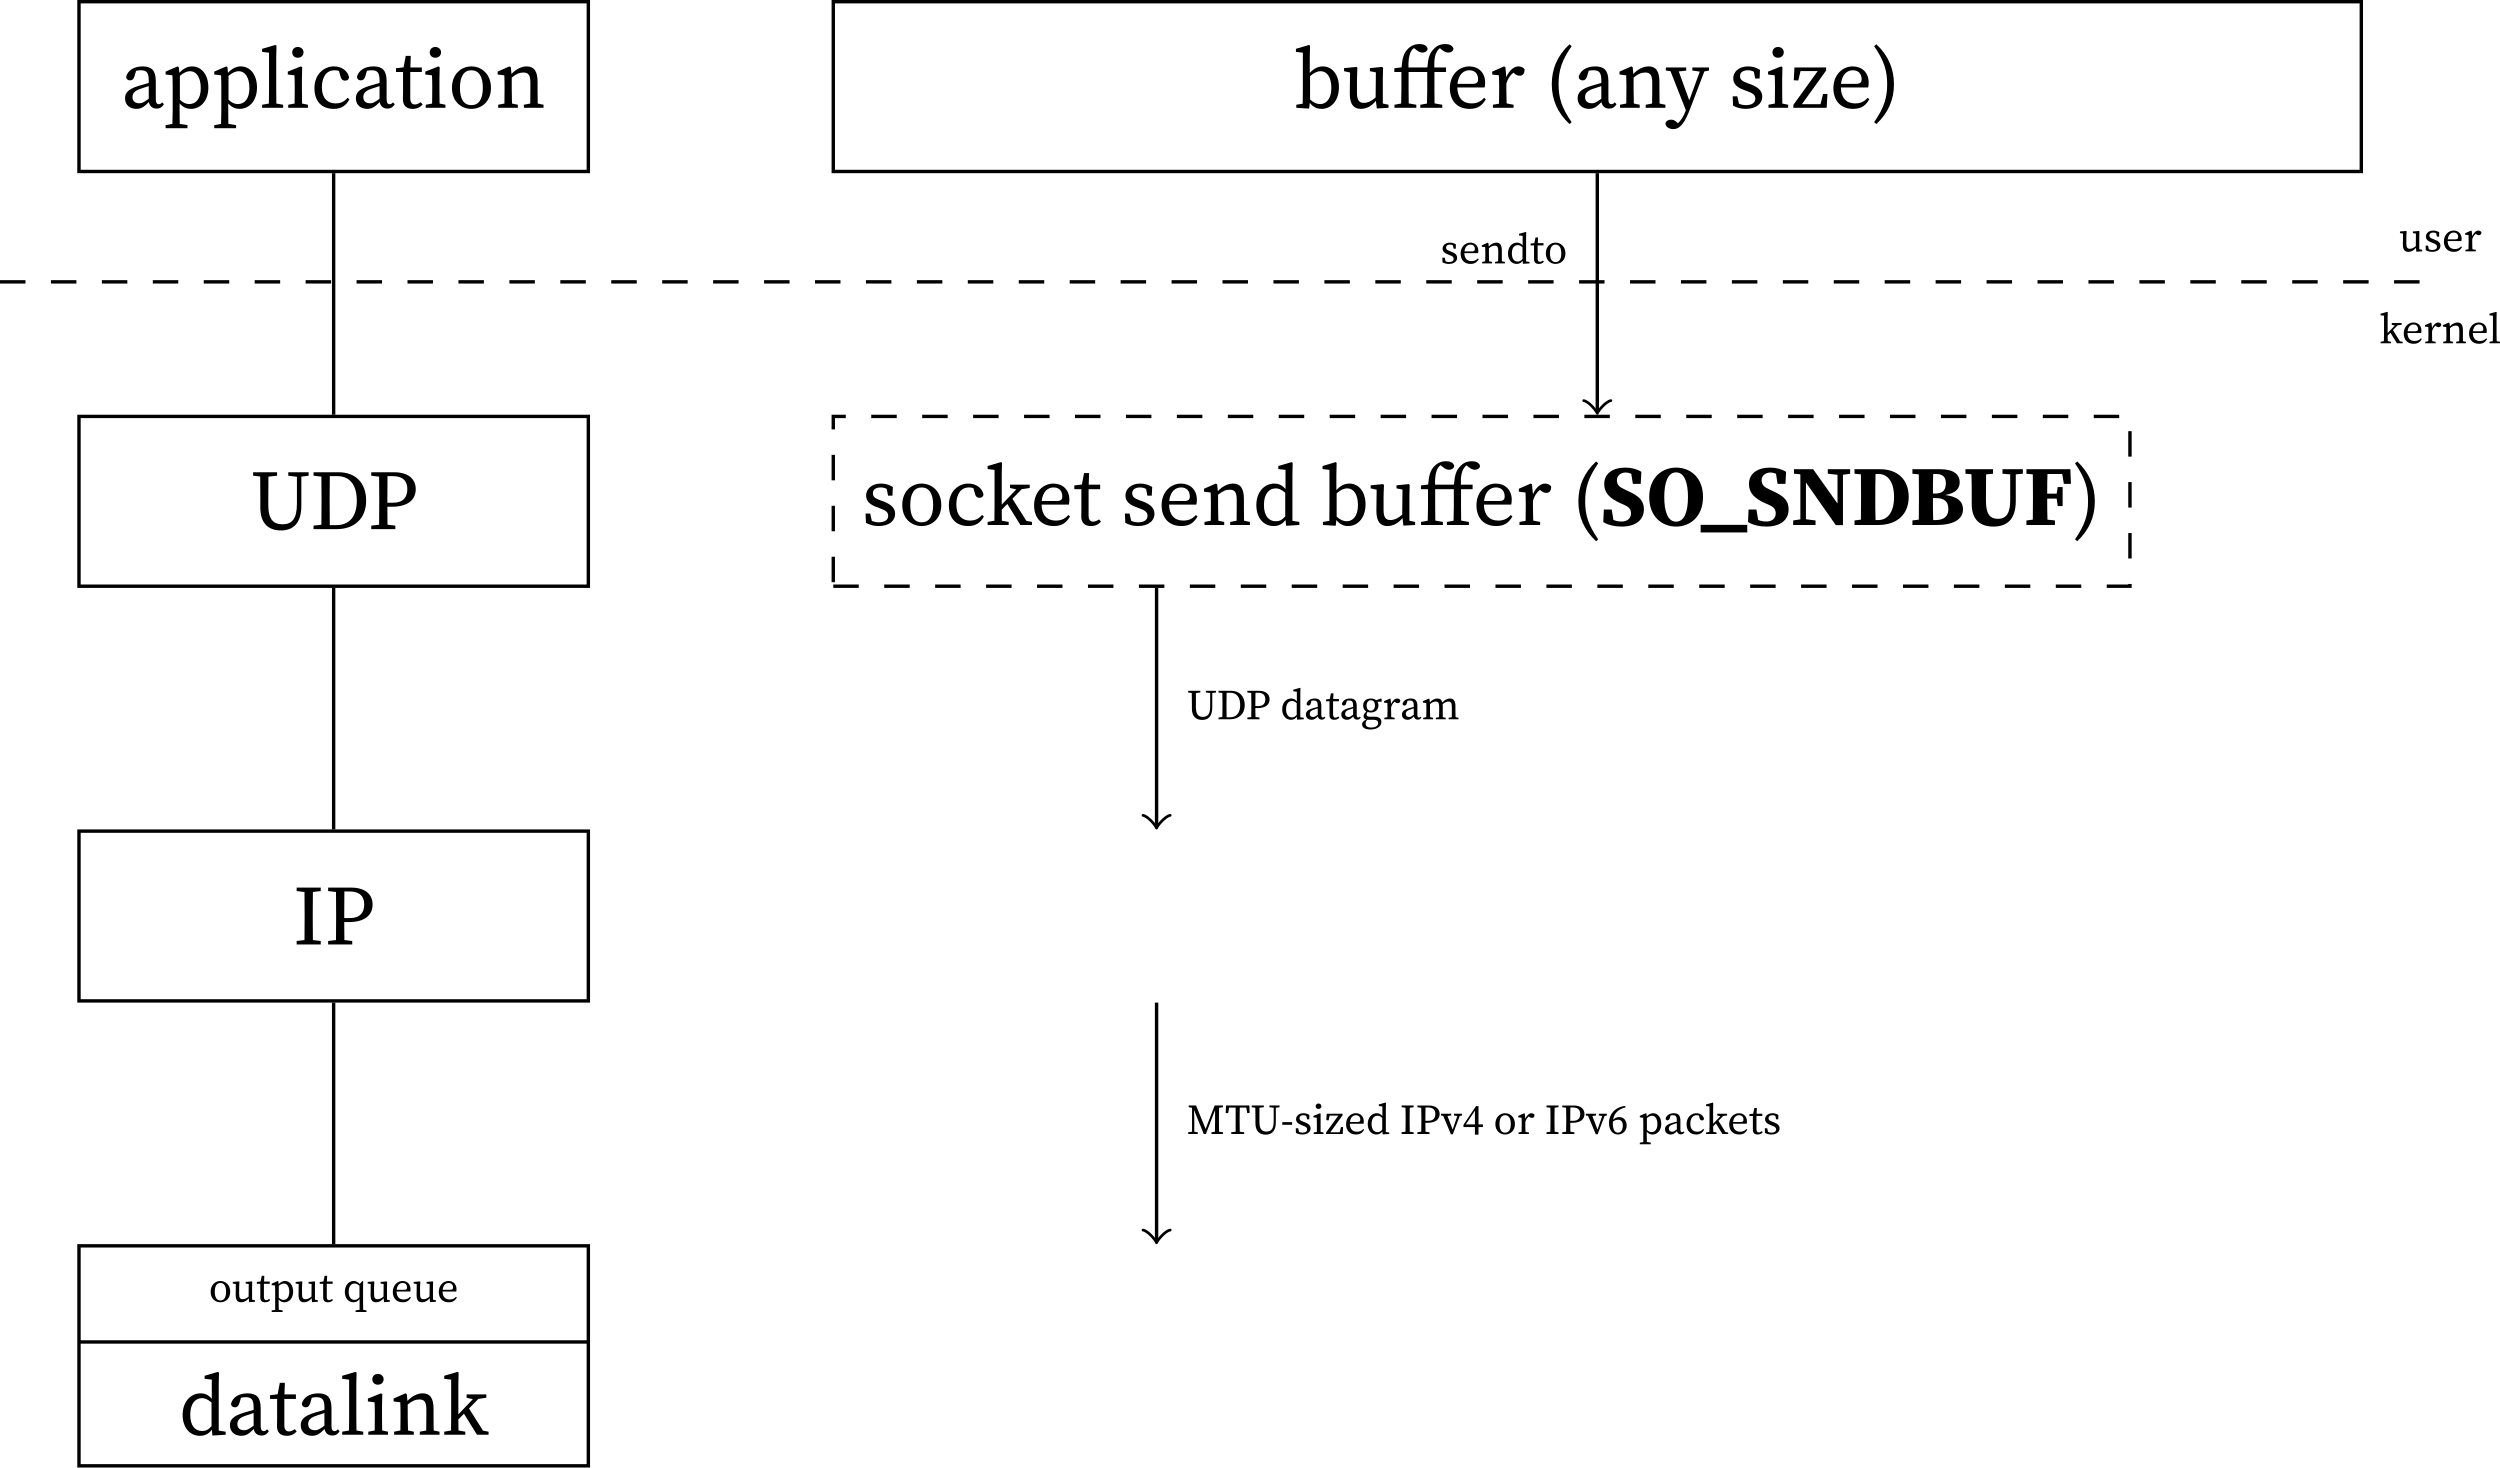 <?xml version="1.0" encoding="UTF-8" standalone="no"?>
<svg
   width="293.397pt"
   height="172.231pt"
   viewBox="0 0 293.397 172.231"
   version="1.1"
   id="svg189"
   sodipodi:docname="unp-steps-and-buffers-involved-in-udp-socket.pdf"
   xmlns:inkscape="http://www.inkscape.org/namespaces/inkscape"
   xmlns:sodipodi="http://sodipodi.sourceforge.net/DTD/sodipodi-0.dtd"
   xmlns:xlink="http://www.w3.org/1999/xlink"
   xmlns="http://www.w3.org/2000/svg"
   xmlns:svg="http://www.w3.org/2000/svg">
  <sodipodi:namedview
     id="namedview189"
     pagecolor="#ffffff"
     bordercolor="#000000"
     borderopacity="0.25"
     inkscape:showpageshadow="2"
     inkscape:pageopacity="0.0"
     inkscape:pagecheckerboard="0"
     inkscape:deskcolor="#d1d1d1"
     inkscape:document-units="pt" />
  <defs
     id="defs61">
    <g
       id="g60">
      <g
         id="glyph-0-0">
        <path
           d="m 4.141,0.094 c 0.359,0 0.641,-0.125 0.875,-0.516 L 4.812,-0.641 c -0.109,0.125 -0.219,0.219 -0.391,0.219 C 4.203,-0.422 4.062,-0.578 4.062,-1 v -2.125 c 0,-1.266 -0.5,-1.734 -1.547,-1.734 -1.016,0 -1.75,0.469 -1.938,1.234 0.031,0.25 0.188,0.406 0.469,0.406 0.266,0 0.422,-0.172 0.516,-0.484 L 1.75,-4.344 c 0.219,-0.047 0.391,-0.062 0.547,-0.062 0.656,0 0.938,0.234 0.938,1.203 v 0.281 c -0.391,0.109 -0.75,0.219 -1.125,0.328 -1.391,0.406 -1.656,0.906 -1.656,1.484 0,0.812 0.609,1.234 1.328,1.234 0.594,0 0.922,-0.25 1.469,-0.797 0.078,0.469 0.422,0.766 0.891,0.766 z M 1.328,-1.25 c 0,-0.312 0.094,-0.719 1,-1 0.297,-0.109 0.594,-0.203 0.906,-0.297 V -1.062 C 2.625,-0.625 2.438,-0.531 2.141,-0.531 c -0.469,0 -0.812,-0.203 -0.812,-0.719 z m 0,0"
           id="path1" />
      </g>
      <g
         id="glyph-0-1">
        <path
           d="m 0.344,2.391 h 2.562 V 2.031 L 2,1.891 c 0,-0.562 -0.016,-1.094 -0.016,-1.625 v -0.781 C 2.406,-0.031 2.844,0.125 3.312,0.125 c 1.156,0 2.047,-0.969 2.047,-2.5 0,-1.547 -0.828,-2.484 -1.906,-2.484 -0.516,0 -1.016,0.234 -1.5,0.75 L 1.891,-4.766 1.75,-4.859 0.344,-4.25 v 0.344 l 0.797,0.094 c 0.016,0.391 0.031,0.688 0.031,1.234 V 0.281 c 0,0.531 -0.016,1.078 -0.031,1.609 L 0.344,2.031 Z m 2.875,-6.688 c 0.734,0 1.25,0.719 1.25,2 0,1.281 -0.609,1.859 -1.359,1.859 -0.375,0 -0.734,-0.156 -1.094,-0.516 V -3.75 c 0.5,-0.422 0.891,-0.547 1.203,-0.547 z m 0,0"
           id="path2" />
      </g>
      <g
         id="glyph-0-2">
        <path
           d="M 0.25,0 H 2.719 V -0.359 L 1.922,-0.5 C 1.906,-1.031 1.906,-1.562 1.906,-2.094 V -5.875 L 1.938,-7.297 1.797,-7.375 0.25,-6.922 V -6.562 l 0.812,0.094 v 4.375 c 0,0.531 0,1.062 -0.016,1.594 L 0.25,-0.359 Z m 0,0"
           id="path3" />
      </g>
      <g
         id="glyph-0-3">
        <path
           d="m 0.344,0 h 2.312 V -0.359 L 1.969,-0.5 c 0,-0.5 -0.016,-1.156 -0.016,-1.594 v -1.312 L 1.984,-4.766 1.828,-4.859 0.297,-4.25 v 0.344 l 0.781,0.094 c 0.016,0.391 0.031,0.703 0.031,1.25 v 0.469 C 1.109,-1.641 1.094,-1 1.094,-0.5 l -0.75,0.141 z m 1.125,-5.875 c 0.375,0 0.672,-0.25 0.672,-0.641 0,-0.359 -0.297,-0.625 -0.672,-0.625 -0.375,0 -0.656,0.266 -0.656,0.625 0,0.391 0.281,0.641 0.656,0.641 z m 0,0"
           id="path4" />
      </g>
      <g
         id="glyph-0-4">
        <path
           d="M 2.719,0.125 C 3.641,0.125 4.172,-0.281 4.562,-1 L 4.344,-1.172 c -0.453,0.516 -0.906,0.656 -1.406,0.656 -0.891,0 -1.609,-0.562 -1.609,-1.891 0,-1.312 0.609,-2 1.469,-2 0.156,0 0.344,0.016 0.531,0.078 l 0.188,0.656 c 0.062,0.281 0.203,0.484 0.547,0.484 0.25,0 0.406,-0.125 0.453,-0.375 -0.125,-0.75 -0.859,-1.297 -1.766,-1.297 -1.203,0 -2.297,0.938 -2.297,2.547 0,1.531 0.828,2.438 2.266,2.438 z m 0,0"
           id="path5" />
      </g>
      <g
         id="glyph-0-5">
        <path
           d="m 2.047,0.125 c 0.5,0 0.906,-0.188 1.172,-0.531 l -0.234,-0.25 c -0.25,0.172 -0.453,0.266 -0.672,0.266 -0.344,0 -0.547,-0.219 -0.547,-0.719 v -3.094 H 3.125 v -0.531 H 1.781 L 1.828,-6.094 h -0.594 l -0.25,1.344 -0.891,0.109 v 0.438 h 0.828 v 2.344 C 0.922,-1.469 0.906,-1.25 0.906,-1 c 0,0.766 0.438,1.125 1.141,1.125 z m 0,0"
           id="path6" />
      </g>
      <g
         id="glyph-0-6">
        <path
           d="m 2.734,0.125 c 1.156,0 2.297,-0.828 2.297,-2.469 0,-1.656 -1.156,-2.516 -2.297,-2.516 -1.156,0 -2.281,0.859 -2.281,2.516 0,1.641 1.109,2.469 2.281,2.469 z m 0,-0.438 c -0.875,0 -1.344,-0.688 -1.344,-2.031 0,-1.344 0.469,-2.062 1.344,-2.062 0.859,0 1.344,0.719 1.344,2.062 0,1.344 -0.484,2.031 -1.344,2.031 z m 0,0"
           id="path7" />
      </g>
      <g
         id="glyph-0-7">
        <path
           d="m 0.406,0 h 2.312 V -0.359 L 2.031,-0.5 C 2.016,-1 2,-1.656 2,-2.094 v -1.453 c 0.516,-0.422 0.906,-0.594 1.359,-0.594 0.594,0 0.828,0.281 0.828,1.203 v 0.844 c 0,0.453 -0.016,1.109 -0.016,1.594 l -0.75,0.141 V 0 h 2.312 V -0.359 L 5.047,-0.5 C 5.031,-1 5.031,-1.641 5.031,-2.094 v -0.922 c 0,-1.312 -0.422,-1.844 -1.281,-1.844 -0.625,0 -1.297,0.359 -1.781,0.891 L 1.891,-4.766 1.734,-4.859 0.344,-4.25 v 0.344 L 1.125,-3.812 c 0.016,0.391 0.031,0.688 0.031,1.234 V -2.094 C 1.156,-1.641 1.141,-1 1.141,-0.5 L 0.406,-0.359 Z m 0,0"
           id="path8" />
      </g>
      <g
         id="glyph-0-8">
        <path
           d="m 4.516,-6.266 1.016,0.125 v 3.172 c 0,1.766 -0.578,2.406 -1.703,2.406 -1.016,0 -1.656,-0.531 -1.656,-2.234 V -3.594 c 0,-0.859 0,-1.719 0.016,-2.562 l 1.016,-0.109 v -0.406 h -2.812 v 0.406 l 0.828,0.094 c 0.016,0.859 0.016,1.719 0.016,2.578 v 1.078 c 0,1.875 0.984,2.672 2.422,2.672 1.375,0 2.391,-0.781 2.391,-2.891 V -6.156 L 6.906,-6.266 v -0.406 H 4.516 Z m 0,0"
           id="path9" />
      </g>
      <g
         id="glyph-0-9">
        <path
           d="m 2.328,-3.203 v -0.375 c 0,-0.891 0,-1.781 0.016,-2.641 h 0.875 c 1.453,0 2.297,1.016 2.297,2.891 0,1.812 -0.844,2.859 -2.391,2.859 H 2.344 C 2.328,-1.344 2.328,-2.234 2.328,-3.203 Z M 0.438,-6.266 1.359,-6.156 C 1.375,-5.297 1.375,-4.438 1.375,-3.578 v 0.375 c 0,0.953 0,1.844 -0.016,2.688 L 0.438,-0.406 V 0 h 2.75 c 1.953,0 3.422,-1.172 3.422,-3.328 0,-2.172 -1.312,-3.344 -3.234,-3.344 H 0.438 Z m 0,0"
           id="path10" />
      </g>
      <g
         id="glyph-0-10">
        <path
           d="m 2.938,-6.219 c 1.203,0 1.734,0.562 1.734,1.531 0,0.938 -0.484,1.594 -1.688,1.594 h -0.656 v -0.484 c 0,-0.891 0,-1.781 0.016,-2.641 z m -2.5,-0.047 0.922,0.109 C 1.375,-5.297 1.375,-4.438 1.375,-3.578 v 0.484 c 0,0.875 0,1.734 -0.016,2.578 L 0.438,-0.406 V 0 H 3.266 V -0.406 L 2.344,-0.516 C 2.328,-1.234 2.328,-1.906 2.328,-2.625 H 2.844 c 2.047,0 2.812,-0.938 2.812,-2.062 0,-1.172 -0.844,-1.984 -2.531,-1.984 H 0.438 Z m 0,0"
           id="path11" />
      </g>
      <g
         id="glyph-0-11">
        <path
           d="M 0.438,-6.266 1.359,-6.156 C 1.375,-5.297 1.375,-4.438 1.375,-3.578 v 0.484 c 0,0.875 0,1.734 -0.016,2.578 L 0.438,-0.406 V 0 H 3.266 V -0.406 L 2.344,-0.516 C 2.328,-1.375 2.328,-2.234 2.328,-3.094 v -0.484 c 0,-0.875 0,-1.734 0.016,-2.578 l 0.922,-0.109 v -0.406 H 0.438 Z m 0,0"
           id="path12" />
      </g>
      <g
         id="glyph-0-12">
        <path
           d="m 1.344,-2.344 c 0,-1.359 0.641,-1.953 1.375,-1.953 0.328,0 0.672,0.125 1.125,0.516 v 2.766 C 3.484,-0.594 3.172,-0.438 2.734,-0.438 1.938,-0.438 1.344,-1.031 1.344,-2.344 Z M 3.953,0.094 5.5,0 v -0.359 l -0.812,-0.125 V -5.875 L 4.719,-7.297 4.578,-7.375 3.031,-6.922 V -6.562 L 3.875,-6.469 v 2.25 C 3.453,-4.703 3.047,-4.859 2.578,-4.859 c -1.219,0 -2.125,1.016 -2.125,2.531 0,1.453 0.812,2.453 2.031,2.453 0.609,0 1.047,-0.25 1.391,-0.719 z m 0,0"
           id="path13" />
      </g>
      <g
         id="glyph-0-13">
        <path
           d="M 0.25,0 H 2.719 V -0.359 L 1.922,-0.5 C 1.906,-0.922 1.906,-1.359 1.906,-1.797 L 2.562,-2.469 4.094,0 h 1.359 v -0.359 l -0.656,-0.125 L 3.156,-3.078 4.25,-4.203 5.188,-4.344 V -4.734 H 2.875 v 0.391 l 0.734,0.172 -0.781,0.812 -0.922,0.969 V -5.875 L 1.938,-7.297 1.797,-7.375 0.25,-6.922 V -6.562 l 0.812,0.094 v 4.375 c 0,0.516 0,1.062 -0.016,1.594 L 0.25,-0.359 Z m 0,0"
           id="path14" />
      </g>
      <g
         id="glyph-0-14">
        <path
           d="m 0.297,0 1.5,0.094 L 1.875,-0.578 C 2.312,-0.031 2.781,0.125 3.25,0.125 c 1.172,0 2.047,-1 2.047,-2.531 0,-1.547 -0.828,-2.453 -1.891,-2.453 -0.547,0 -1.047,0.234 -1.531,0.766 V -5.875 L 1.906,-7.297 1.781,-7.375 0.25,-6.922 V -6.562 l 0.812,0.094 v 4.375 c 0,0.453 0,1.109 -0.016,1.609 l -0.75,0.125 z m 2.844,-4.297 c 0.75,0 1.266,0.688 1.266,1.969 0,1.281 -0.609,1.891 -1.312,1.891 -0.375,0 -0.781,-0.156 -1.188,-0.547 V -3.719 C 2.438,-4.172 2.828,-4.297 3.141,-4.297 Z m 0,0"
           id="path15" />
      </g>
      <g
         id="glyph-0-15">
        <path
           d="m 2.219,0.125 c 0.609,0 1.234,-0.281 1.766,-0.938 L 4.094,0.078 5.469,0 V -0.359 L 4.797,-0.5 V -3.406 L 4.828,-4.688 4.719,-4.797 3.281,-4.656 v 0.359 l 0.703,0.141 -0.031,2.938 C 3.5,-0.797 3.016,-0.578 2.562,-0.578 c -0.531,0 -0.797,-0.312 -0.797,-1.172 V -3.406 L 1.812,-4.688 1.719,-4.797 0.25,-4.656 v 0.359 l 0.703,0.156 -0.031,2.469 c 0,1.328 0.5,1.797 1.297,1.797 z m 0,0"
           id="path16" />
      </g>
      <g
         id="glyph-0-16">
        <path
           d="m 0.359,0 h 2.562 V -0.359 L 2.031,-0.516 c 0,-0.516 -0.016,-1.047 -0.016,-1.578 v -2.109 h 2.188 v 2.109 c 0,0.531 -0.016,1.062 -0.031,1.594 l -0.781,0.141 V 0 H 5.969 V -0.359 L 5.062,-0.516 C 5.047,-1.031 5.047,-1.562 5.047,-2.094 V -4.203 H 6.406 v -0.531 h -1.375 C 5,-5.781 5.141,-6.297 5.391,-6.672 5.484,-6.812 5.578,-6.922 5.688,-7 l 0.266,0.219 c 0.25,0.188 0.469,0.297 0.719,0.297 0.359,0 0.578,-0.188 0.609,-0.453 -0.109,-0.391 -0.5,-0.547 -0.969,-0.547 -0.453,0 -0.891,0.125 -1.281,0.516 C 4.453,-6.438 4.312,-5.812 4.219,-4.75 L 4.047,-4.734 H 2 c -0.031,-1.125 0.156,-1.812 0.5,-2.156 0.047,-0.047 0.109,-0.094 0.141,-0.125 l 0.281,0.219 c 0.234,0.203 0.469,0.312 0.719,0.312 C 4,-6.484 4.234,-6.688 4.25,-6.938 4.141,-7.328 3.766,-7.484 3.281,-7.484 c -0.453,0 -0.922,0.141 -1.344,0.562 -0.5,0.5 -0.656,1.109 -0.75,2.172 l -0.844,0.109 v 0.438 h 0.828 v 2.109 c 0,0.531 -0.016,1.062 -0.031,1.594 l -0.781,0.141 z m 0,0"
           id="path17" />
      </g>
      <g
         id="glyph-0-17">
        <path
           d="m 2.734,-4.406 c 0.641,0 1.031,0.391 1.031,1.078 0,0.281 -0.109,0.516 -0.641,0.516 H 1.344 c 0.125,-1.156 0.766,-1.594 1.391,-1.594 z M 2.766,0.125 c 1.016,0 1.5,-0.438 1.906,-1.125 L 4.469,-1.172 c -0.406,0.469 -0.859,0.656 -1.484,0.656 -1.016,0 -1.641,-0.656 -1.656,-1.875 H 4.531 c 0.031,-0.125 0.062,-0.328 0.062,-0.562 0,-1.203 -0.812,-1.906 -1.859,-1.906 -1.25,0 -2.281,1.016 -2.281,2.547 0,1.531 0.906,2.438 2.312,2.438 z m 0,0"
           id="path18" />
      </g>
      <g
         id="glyph-0-18">
        <path
           d="M 0.422,0 H 2.844 v -0.359 l -0.812,-0.156 C 2.016,-1 2,-1.656 2,-2.094 v -0.75 C 2.172,-3.406 2.438,-3.828 2.828,-4.125 l 0.125,0.109 c 0.188,0.156 0.375,0.25 0.609,0.25 0.391,0 0.578,-0.266 0.578,-0.734 -0.109,-0.219 -0.406,-0.359 -0.719,-0.359 -0.531,0 -1.094,0.469 -1.422,1.266 L 1.891,-4.766 1.734,-4.859 0.344,-4.25 v 0.344 L 1.125,-3.812 c 0.016,0.391 0.031,0.688 0.031,1.234 v 0.484 c 0,0.453 -0.016,1.109 -0.016,1.609 l -0.719,0.125 z m 0,0"
           id="path19" />
      </g>
      <g
         id="glyph-0-19">
        <path
           d="m 1.594,-2.766 c 0,-1.594 0.359,-2.766 1.531,-4.469 l -0.25,-0.219 c -1.406,1.312 -2.078,2.859 -2.078,4.688 0,1.812 0.672,3.359 2.078,4.672 L 3.125,1.688 C 1.953,-0.016 1.594,-1.172 1.594,-2.766 Z m 0,0"
           id="path20" />
      </g>
      <g
         id="glyph-0-20">
        <path
           d="m 3.156,-4.375 0.875,0.125 -0.594,1.625 -0.641,1.75 -1.234,-3.391 0.875,-0.094 v -0.375 H 0.047 V -4.375 L 0.594,-4.297 2.391,0.266 2.359,0.375 C 2.156,0.922 1.875,1.453 1.453,1.812 L 1.406,1.766 C 1.141,1.484 0.922,1.391 0.672,1.391 0.359,1.391 0.062,1.531 0,1.828 0,2.219 0.422,2.5 0.922,2.5 c 0.812,0 1.375,-0.766 2.031,-2.531 L 4.562,-4.266 5.109,-4.375 V -4.734 H 3.156 Z m 0,0"
           id="path21" />
      </g>
      <g
         id="glyph-0-21">
        <path
           d="m 2,0.125 c 1.281,0 1.938,-0.656 1.938,-1.422 0,-0.625 -0.375,-1.094 -1.375,-1.469 L 2.25,-2.875 c -0.672,-0.25 -0.922,-0.422 -0.922,-0.859 0,-0.406 0.328,-0.672 0.938,-0.672 0.234,0 0.469,0.062 0.688,0.172 L 3.109,-3.438 H 3.625 l 0.047,-1.016 c -0.438,-0.266 -0.859,-0.406 -1.406,-0.406 -1.109,0 -1.734,0.672 -1.734,1.406 0,0.672 0.484,1.078 1.219,1.344 L 2.203,-1.938 C 2.828,-1.719 3.125,-1.5 3.125,-1.078 3.125,-0.625 2.766,-0.312 2.016,-0.312 c -0.297,0 -0.562,-0.062 -0.812,-0.172 L 1.016,-1.344 H 0.469 L 0.516,-0.25 C 1,0 1.438,0.125 2,0.125 Z m 0,0"
           id="path22" />
      </g>
      <g
         id="glyph-0-22">
        <path
           d="m 0.297,0 h 3.906 l 0.094,-1.625 H 3.781 l -0.297,1.203 h -2.188 L 4.141,-4.375 v -0.359 h -3.719 l -0.078,1.5 L 0.875,-3.203 1.141,-4.312 H 3.156 l -2.859,3.969 z m 0,0"
           id="path23" />
      </g>
      <g
         id="glyph-0-23">
        <path
           d="m 1.781,-2.766 c 0,1.594 -0.359,2.75 -1.531,4.453 l 0.266,0.219 c 1.391,-1.312 2.062,-2.859 2.062,-4.672 0,-1.828 -0.672,-3.375 -2.062,-4.688 L 0.25,-7.234 c 1.172,1.703 1.531,2.875 1.531,4.469 z m 0,0"
           id="path24" />
      </g>
      <g
         id="glyph-1-0">
        <path
           d="m 1.359,0.062 c 0.578,0 1.156,-0.406 1.156,-1.234 C 2.516,-2 1.938,-2.438 1.359,-2.438 0.781,-2.438 0.219,-2 0.219,-1.172 c 0,0.828 0.562,1.234 1.141,1.234 z m 0,-0.219 c -0.422,0 -0.656,-0.344 -0.656,-1.016 0,-0.672 0.234,-1.031 0.656,-1.031 0.438,0 0.672,0.359 0.672,1.031 0,0.672 -0.234,1.016 -0.672,1.016 z m 0,0"
           id="path25" />
      </g>
      <g
         id="glyph-1-1">
        <path
           d="m 1.109,0.062 c 0.312,0 0.625,-0.141 0.891,-0.469 L 2.047,0.047 2.734,0 V -0.172 L 2.391,-0.25 V -1.703 L 2.406,-2.344 2.359,-2.391 l -0.719,0.062 v 0.188 L 2,-2.078 1.984,-0.609 C 1.75,-0.406 1.516,-0.297 1.281,-0.297 1.016,-0.297 0.875,-0.438 0.875,-0.875 V -1.703 L 0.906,-2.344 0.859,-2.391 0.125,-2.328 v 0.188 l 0.359,0.062 -0.016,1.25 C 0.453,-0.172 0.703,0.062 1.109,0.062 Z m 0,0"
           id="path26" />
      </g>
      <g
         id="glyph-1-2">
        <path
           d="m 1.016,0.062 c 0.266,0 0.469,-0.094 0.594,-0.266 l -0.125,-0.125 C 1.359,-0.234 1.266,-0.188 1.156,-0.188 0.984,-0.188 0.875,-0.297 0.875,-0.562 V -2.109 H 1.562 V -2.375 H 0.891 l 0.031,-0.672 H 0.625 L 0.484,-2.375 l -0.438,0.047 v 0.219 h 0.406 v 1.188 c 0,0.188 0,0.297 0,0.422 0,0.391 0.219,0.562 0.562,0.562 z m 0,0"
           id="path27" />
      </g>
      <g
         id="glyph-1-3">
        <path
           d="m 0.172,1.203 h 1.281 v -0.188 L 1,0.938 C 1,0.672 0.984,0.406 0.984,0.141 v -0.406 c 0.219,0.25 0.438,0.328 0.672,0.328 0.578,0 1.031,-0.484 1.031,-1.25 0,-0.781 -0.422,-1.25 -0.953,-1.25 -0.266,0 -0.516,0.125 -0.75,0.375 L 0.953,-2.375 0.875,-2.438 0.172,-2.125 v 0.172 L 0.562,-1.906 c 0.016,0.203 0.016,0.344 0.016,0.625 v 1.422 c 0,0.266 0,0.531 0,0.812 l -0.406,0.062 z m 1.438,-3.344 c 0.359,0 0.625,0.344 0.625,0.984 0,0.641 -0.312,0.938 -0.672,0.938 -0.188,0 -0.375,-0.078 -0.562,-0.25 V -1.875 c 0.266,-0.203 0.453,-0.266 0.609,-0.266 z m 0,0"
           id="path28" />
      </g>
      <g
         id="glyph-1-4">
        <path
           d="m 0.672,-1.172 c 0,-0.672 0.312,-0.969 0.688,-0.969 0.172,0 0.344,0.062 0.578,0.266 v 1.344 c -0.188,0.219 -0.359,0.312 -0.578,0.312 -0.391,0 -0.688,-0.297 -0.688,-0.953 z m 0.562,1.234 c 0.297,0 0.531,-0.125 0.719,-0.391 v 0.469 c 0,0.266 0,0.531 0,0.797 l -0.469,0.078 v 0.188 h 1.281 v -0.188 L 2.375,0.953 c 0,-0.281 -0.016,-0.547 -0.016,-0.812 v -1.844 L 2.375,-2.375 2.297,-2.438 1.953,-2.094 C 1.734,-2.344 1.5,-2.438 1.266,-2.438 c -0.594,0 -1.047,0.516 -1.047,1.281 0,0.734 0.422,1.219 1.016,1.219 z m 0,0"
           id="path29" />
      </g>
      <g
         id="glyph-1-5">
        <path
           d="m 1.359,-2.203 c 0.328,0 0.531,0.188 0.531,0.531 0,0.156 -0.062,0.266 -0.328,0.266 H 0.672 c 0.062,-0.578 0.391,-0.797 0.688,-0.797 z M 1.375,0.062 c 0.516,0 0.766,-0.219 0.969,-0.562 L 2.234,-0.578 c -0.203,0.219 -0.438,0.312 -0.734,0.312 -0.516,0 -0.828,-0.312 -0.844,-0.938 h 1.609 c 0.016,-0.062 0.031,-0.156 0.031,-0.266 0,-0.609 -0.406,-0.969 -0.938,-0.969 -0.609,0 -1.141,0.516 -1.141,1.281 0,0.766 0.453,1.219 1.156,1.219 z m 0,0"
           id="path30" />
      </g>
      <g
         id="glyph-1-6">
        <path
           d="m 1,0.062 c 0.641,0 0.969,-0.328 0.969,-0.703 0,-0.328 -0.188,-0.562 -0.688,-0.734 L 1.125,-1.438 c -0.344,-0.125 -0.453,-0.203 -0.453,-0.422 0,-0.203 0.156,-0.344 0.453,-0.344 0.125,0 0.234,0.031 0.344,0.078 l 0.094,0.406 h 0.25 L 1.828,-2.234 C 1.625,-2.359 1.406,-2.438 1.141,-2.438 c -0.562,0 -0.875,0.344 -0.875,0.703 0,0.344 0.25,0.547 0.609,0.672 l 0.219,0.094 c 0.328,0.109 0.469,0.219 0.469,0.438 0,0.219 -0.172,0.375 -0.562,0.375 -0.141,0 -0.281,-0.031 -0.391,-0.094 L 0.516,-0.672 H 0.234 L 0.25,-0.125 C 0.5,0 0.719,0.062 1,0.062 Z m 0,0"
           id="path31" />
      </g>
      <g
         id="glyph-1-7">
        <path
           d="m 0.203,0 h 1.156 V -0.172 L 1.016,-0.25 C 1,-0.5 1,-0.828 1,-1.047 V -1.781 c 0.25,-0.203 0.453,-0.297 0.688,-0.297 0.281,0 0.406,0.156 0.406,0.609 v 0.422 c 0,0.234 0,0.547 -0.016,0.797 L 1.719,-0.172 V 0 H 2.875 V -0.172 L 2.516,-0.25 c 0,-0.25 0,-0.562 0,-0.797 v -0.469 c 0,-0.641 -0.219,-0.922 -0.641,-0.922 -0.312,0 -0.656,0.188 -0.891,0.453 L 0.938,-2.375 0.875,-2.438 0.172,-2.125 v 0.172 L 0.562,-1.906 c 0.016,0.203 0.016,0.344 0.016,0.625 v 0.234 c 0,0.219 0,0.547 -0.016,0.797 l -0.359,0.078 z m 0,0"
           id="path32" />
      </g>
      <g
         id="glyph-1-8">
        <path
           d="m 0.672,-1.172 c 0,-0.672 0.312,-0.969 0.688,-0.969 0.172,0 0.328,0.047 0.562,0.25 v 1.375 c -0.188,0.219 -0.344,0.297 -0.562,0.297 -0.391,0 -0.688,-0.297 -0.688,-0.953 z M 1.969,0.047 2.75,0 v -0.172 l -0.406,-0.062 V -2.938 l 0.016,-0.719 -0.062,-0.031 -0.781,0.219 v 0.188 L 1.938,-3.234 v 1.125 C 1.734,-2.359 1.516,-2.438 1.281,-2.438 c -0.609,0 -1.062,0.516 -1.062,1.281 0,0.719 0.422,1.219 1.016,1.219 0.312,0 0.531,-0.125 0.703,-0.359 z m 0,0"
           id="path33" />
      </g>
      <g
         id="glyph-1-9">
        <path
           d="m 2.266,-3.141 0.5,0.062 v 1.594 c 0,0.875 -0.281,1.203 -0.859,1.203 -0.5,0 -0.812,-0.266 -0.812,-1.125 v -0.391 c 0,-0.438 0,-0.859 0,-1.281 l 0.516,-0.062 V -3.344 H 0.188 v 0.203 l 0.422,0.062 C 0.625,-2.656 0.625,-2.219 0.625,-1.797 V -1.25 c 0,0.922 0.484,1.328 1.203,1.328 0.688,0 1.188,-0.391 1.188,-1.438 v -1.719 l 0.438,-0.062 V -3.344 h -1.188 z m 0,0"
           id="path34" />
      </g>
      <g
         id="glyph-1-10">
        <path
           d="m 1.156,-1.609 v -0.188 c 0,-0.438 0,-0.875 0.016,-1.312 h 0.438 c 0.719,0 1.156,0.5 1.156,1.438 0,0.922 -0.438,1.438 -1.203,1.438 H 1.172 c -0.016,-0.438 -0.016,-0.875 -0.016,-1.375 z m -0.938,-1.531 0.453,0.062 C 0.688,-2.656 0.688,-2.219 0.688,-1.797 v 0.188 c 0,0.484 0,0.922 -0.016,1.344 l -0.453,0.062 V 0 h 1.375 C 2.562,0 3.297,-0.594 3.297,-1.672 3.297,-2.75 2.641,-3.344 1.688,-3.344 H 0.219 Z m 0,0"
           id="path35" />
      </g>
      <g
         id="glyph-1-11">
        <path
           d="m 1.469,-3.109 c 0.594,0 0.859,0.281 0.859,0.766 0,0.469 -0.234,0.797 -0.844,0.797 H 1.156 v -0.25 c 0,-0.438 0,-0.875 0.016,-1.312 z m -1.25,-0.031 0.453,0.062 C 0.688,-2.656 0.688,-2.219 0.688,-1.797 v 0.25 c 0,0.438 0,0.875 -0.016,1.281 l -0.453,0.062 V 0 h 1.422 v -0.203 l -0.469,-0.062 C 1.156,-0.625 1.156,-0.953 1.156,-1.312 h 0.266 c 1.016,0 1.406,-0.469 1.406,-1.031 0,-0.578 -0.422,-1 -1.266,-1 H 0.219 Z m 0,0"
           id="path36" />
      </g>
      <g
         id="glyph-1-12">
        <path
           d="m 2.078,0.047 c 0.172,0 0.312,-0.062 0.422,-0.25 L 2.406,-0.312 c -0.047,0.062 -0.109,0.109 -0.188,0.109 -0.109,0 -0.188,-0.094 -0.188,-0.297 v -1.062 c 0,-0.625 -0.25,-0.875 -0.766,-0.875 -0.516,0 -0.875,0.25 -0.969,0.625 0,0.125 0.094,0.203 0.219,0.203 0.141,0 0.219,-0.078 0.266,-0.234 L 0.875,-2.172 c 0.109,-0.031 0.203,-0.031 0.266,-0.031 0.328,0 0.469,0.125 0.469,0.609 v 0.141 c -0.188,0.047 -0.375,0.109 -0.562,0.156 -0.688,0.203 -0.828,0.453 -0.828,0.734 0,0.422 0.312,0.625 0.672,0.625 0.297,0 0.453,-0.125 0.734,-0.391 0.047,0.234 0.203,0.375 0.453,0.375 z M 0.672,-0.625 c 0,-0.156 0.031,-0.359 0.484,-0.5 0.156,-0.047 0.297,-0.094 0.453,-0.156 v 0.75 C 1.312,-0.312 1.219,-0.266 1.062,-0.266 0.844,-0.266 0.672,-0.375 0.672,-0.625 Z m 0,0"
           id="path37" />
      </g>
      <g
         id="glyph-1-13">
        <path
           d="m 0.594,0.516 c 0,-0.172 0.047,-0.297 0.188,-0.453 0.078,0 0.141,0 0.203,0 H 1.562 c 0.359,0 0.5,0.172 0.5,0.391 0,0.281 -0.281,0.516 -0.828,0.516 -0.391,0 -0.641,-0.141 -0.641,-0.453 z m 0.594,-1.312 c 0.516,0 0.906,-0.297 0.906,-0.812 0,-0.188 -0.047,-0.344 -0.125,-0.453 h 0.5 V -2.375 l -0.078,-0.062 -0.562,0.203 c -0.156,-0.125 -0.375,-0.203 -0.625,-0.203 -0.531,0 -0.906,0.297 -0.906,0.828 0,0.328 0.141,0.562 0.375,0.703 -0.25,0.219 -0.328,0.391 -0.328,0.547 0,0.188 0.109,0.312 0.328,0.391 -0.375,0.172 -0.5,0.344 -0.5,0.562 0,0.344 0.297,0.609 0.984,0.609 0.859,0 1.281,-0.438 1.281,-0.875 0,-0.391 -0.25,-0.625 -0.797,-0.625 h -0.594 c -0.234,0 -0.344,-0.094 -0.344,-0.281 0,-0.078 0.031,-0.172 0.125,-0.281 0.109,0.047 0.234,0.062 0.359,0.062 z M 1.188,-1 C 0.875,-1 0.703,-1.25 0.703,-1.609 c 0,-0.359 0.188,-0.625 0.5,-0.625 0.312,0 0.484,0.25 0.484,0.609 0,0.359 -0.188,0.625 -0.5,0.625 z m 0,0"
           id="path38" />
      </g>
      <g
         id="glyph-1-14">
        <path
           d="m 0.203,0 h 1.219 V -0.172 L 1.016,-0.25 C 1,-0.5 1,-0.828 1,-1.047 v -0.375 C 1.094,-1.703 1.219,-1.906 1.422,-2.062 l 0.047,0.047 c 0.094,0.094 0.203,0.125 0.312,0.125 0.203,0 0.297,-0.125 0.297,-0.359 -0.062,-0.109 -0.219,-0.188 -0.359,-0.188 -0.266,0 -0.562,0.25 -0.719,0.641 L 0.938,-2.375 0.875,-2.438 0.172,-2.125 v 0.172 L 0.562,-1.906 c 0.016,0.203 0.016,0.344 0.016,0.625 v 0.234 c 0,0.219 0,0.547 -0.016,0.797 l -0.359,0.078 z m 0,0"
           id="path39" />
      </g>
      <g
         id="glyph-1-15">
        <path
           d="m 0.203,0 h 1.156 V -0.172 L 1.016,-0.25 C 1,-0.5 1,-0.828 1,-1.047 V -1.781 c 0.25,-0.203 0.438,-0.297 0.672,-0.297 0.281,0 0.406,0.156 0.406,0.609 v 0.422 C 2.078,-0.812 2.062,-0.5 2.062,-0.25 l -0.375,0.078 V 0 H 2.844 V -0.172 L 2.5,-0.25 c 0,-0.25 0,-0.562 0,-0.797 v -0.469 c 0,-0.078 -0.016,-0.172 -0.016,-0.25 0.25,-0.219 0.453,-0.312 0.672,-0.312 0.281,0 0.406,0.141 0.406,0.594 v 0.438 c 0,0.234 0,0.547 0,0.797 l -0.375,0.078 V 0 H 4.344 V -0.172 L 4,-0.25 C 4,-0.5 3.984,-0.812 3.984,-1.047 V -1.562 c 0,-0.609 -0.234,-0.875 -0.641,-0.875 -0.312,0 -0.641,0.172 -0.891,0.469 -0.094,-0.328 -0.281,-0.469 -0.594,-0.469 -0.312,0 -0.641,0.188 -0.875,0.453 L 0.938,-2.375 0.875,-2.438 0.172,-2.125 v 0.172 L 0.562,-1.906 c 0.016,0.203 0.016,0.344 0.016,0.625 v 0.234 c 0,0.219 0,0.547 -0.016,0.797 l -0.359,0.078 z m 0,0"
           id="path40" />
      </g>
      <g
         id="glyph-1-16">
        <path
           d="m 0.188,0 h 1.125 v -0.203 l -0.406,-0.062 V -1.844 L 0.875,-2.812 2.016,0 h 0.25 L 3.344,-2.812 v 1.266 c 0,0.438 0,0.875 -0.016,1.281 l -0.406,0.062 V 0 h 1.344 V -0.203 L 3.812,-0.266 C 3.797,-0.688 3.797,-1.109 3.797,-1.547 v -0.25 c 0,-0.422 0,-0.859 0.016,-1.281 l 0.453,-0.062 V -3.344 h -0.969 l -1.062,2.75 -1.125,-2.75 H 0.25 v 0.203 l 0.391,0.062 v 2.812 l -0.453,0.062 z m 0,0"
           id="path41" />
      </g>
      <g
         id="glyph-1-17">
        <path
           d="M 0.094,-2.453 H 0.391 L 0.5,-3.094 h 0.766 c 0,0.438 0,0.875 0,1.297 v 0.25 c 0,0.438 0,0.859 0,1.281 L 0.75,-0.203 V 0 H 2.266 V -0.203 L 1.75,-0.266 C 1.734,-0.688 1.734,-1.109 1.734,-1.547 v -0.25 c 0,-0.438 0,-0.875 0.016,-1.297 H 2.516 L 2.625,-2.453 H 2.906 L 2.875,-3.344 H 0.141 Z m 0,0"
           id="path42" />
      </g>
      <g
         id="glyph-1-18">
        <path
           d="m 0.203,-1.078 h 1.156 v -0.312 h -1.156 z m 0,0"
           id="path43" />
      </g>
      <g
         id="glyph-1-19">
        <path
           d="m 0.172,0 h 1.156 V -0.172 L 0.984,-0.25 c 0,-0.25 0,-0.578 0,-0.797 V -2.375 l -0.062,-0.062 -0.781,0.312 v 0.172 L 0.531,-1.906 c 0.016,0.203 0.016,0.344 0.016,0.625 v 0.234 c 0,0.219 0,0.547 0,0.797 l -0.375,0.078 z m 0.562,-2.938 c 0.188,0 0.344,-0.125 0.344,-0.312 0,-0.188 -0.156,-0.328 -0.344,-0.328 -0.188,0 -0.328,0.141 -0.328,0.328 0,0.188 0.141,0.312 0.328,0.312 z m 0,0"
           id="path44" />
      </g>
      <g
         id="glyph-1-20">
        <path
           d="M 0.141,0 H 2.094 l 0.047,-0.812 h -0.25 l -0.156,0.609 H 0.641 L 2.078,-2.188 V -2.375 H 0.219 l -0.047,0.75 0.266,0.031 0.125,-0.562 h 1.016 l -1.438,1.984 z m 0,0"
           id="path45" />
      </g>
      <g
         id="glyph-1-21">
        <path
           d="m 0.219,-3.141 0.453,0.062 C 0.688,-2.656 0.688,-2.219 0.688,-1.797 v 0.25 c 0,0.438 0,0.875 -0.016,1.281 l -0.453,0.062 V 0 H 1.625 v -0.203 l -0.453,-0.062 C 1.156,-0.688 1.156,-1.109 1.156,-1.547 v -0.25 c 0,-0.422 0,-0.859 0.016,-1.281 L 1.625,-3.141 V -3.344 H 0.219 Z m 0,0"
           id="path46" />
      </g>
      <g
         id="glyph-1-22">
        <path
           d="m 1.531,-2.172 0.391,0.062 -0.547,1.594 -0.609,-1.594 0.438,-0.062 V -2.375 H 0 v 0.203 L 0.266,-2.125 1.172,0.031 h 0.219 l 0.812,-2.141 0.266,-0.062 V -2.375 h -0.938 z m 0,0"
           id="path47" />
      </g>
      <g
         id="glyph-1-23">
        <path
           d="M 1.469,0.078 H 1.891 V -0.812 H 2.406 V -1.125 H 1.891 V -3.266 H 1.594 L 0.125,-1.078 V -0.812 H 1.469 Z M 0.406,-1.125 1.469,-2.734 V -1.125 Z m 0,0"
           id="path48" />
      </g>
      <g
         id="glyph-1-24">
        <path
           d="m 0.656,-1.25 c 0,-0.062 0,-0.141 0,-0.203 0.203,-0.156 0.406,-0.219 0.609,-0.219 0.344,0 0.562,0.219 0.562,0.688 0,0.516 -0.234,0.828 -0.562,0.828 -0.375,0 -0.609,-0.328 -0.609,-1.094 z m 0.625,1.312 c 0.5,0 1,-0.422 1,-1.047 0,-0.578 -0.328,-1 -0.875,-1 -0.266,0 -0.516,0.109 -0.719,0.312 C 0.797,-2.375 1.234,-2.891 2.141,-3.125 l -0.031,-0.172 c -1.219,0.141 -1.906,1 -1.906,1.984 0,0.859 0.406,1.375 1.078,1.375 z m 0,0"
           id="path49" />
      </g>
      <g
         id="glyph-1-25">
        <path
           d="M 1.359,0.062 C 1.812,0.062 2.078,-0.141 2.281,-0.5 L 2.172,-0.594 C 1.938,-0.328 1.719,-0.266 1.469,-0.266 c -0.453,0 -0.812,-0.266 -0.812,-0.938 0,-0.656 0.312,-1 0.734,-1 0.078,0 0.172,0.016 0.281,0.047 L 1.75,-1.828 c 0.047,0.141 0.109,0.234 0.281,0.234 0.125,0 0.203,-0.062 0.234,-0.188 C 2.188,-2.156 1.828,-2.438 1.375,-2.438 c -0.609,0 -1.156,0.484 -1.156,1.281 0,0.766 0.422,1.219 1.141,1.219 z m 0,0"
           id="path50" />
      </g>
      <g
         id="glyph-1-26">
        <path
           d="M 0.125,0 H 1.359 V -0.172 L 0.969,-0.25 C 0.953,-0.469 0.953,-0.688 0.953,-0.891 L 1.281,-1.234 2.047,0 H 2.719 v -0.172 l -0.328,-0.062 -0.812,-1.312 0.547,-0.562 0.469,-0.062 V -2.375 H 1.438 v 0.203 l 0.359,0.094 -0.375,0.391 -0.469,0.484 V -2.938 L 0.969,-3.656 0.906,-3.688 0.125,-3.469 v 0.188 l 0.406,0.047 v 2.188 c 0,0.266 0,0.531 -0.016,0.797 L 0.125,-0.172 Z m 0,0"
           id="path51" />
      </g>
      <g
         id="glyph-1-27">
        <path
           d="M 0.125,0 H 1.359 V -0.172 L 0.969,-0.25 C 0.953,-0.516 0.953,-0.781 0.953,-1.047 V -2.938 L 0.969,-3.656 0.906,-3.688 0.125,-3.469 v 0.188 l 0.406,0.047 v 2.188 c 0,0.266 0,0.531 -0.016,0.797 L 0.125,-0.172 Z m 0,0"
           id="path52" />
      </g>
      <g
         id="glyph-2-0">
        <path
           d="m 2.5,0.188 c 1.703,0 2.609,-0.828 2.609,-2.016 0,-1 -0.531,-1.547 -1.797,-2.125 L 2.844,-4.172 C 2.25,-4.438 1.938,-4.719 1.938,-5.25 c 0,-0.531 0.453,-0.906 1.016,-0.906 0.25,0 0.469,0.062 0.672,0.141 l 0.188,1.188 H 4.734 L 4.812,-6.234 c -0.484,-0.312 -1.156,-0.5 -1.875,-0.5 -1.516,0 -2.484,0.719 -2.484,1.922 0,1.094 0.688,1.688 1.844,2.234 l 0.438,0.188 c 0.594,0.266 0.859,0.5 0.859,1.031 0,0.547 -0.391,0.953 -1.094,0.953 -0.375,0 -0.672,-0.062 -0.969,-0.188 L 1.328,-1.812 H 0.406 l -0.062,1.469 C 0.906,0.016 1.75,0.188 2.5,0.188 Z m 0,0"
           id="path53" />
      </g>
      <g
         id="glyph-2-1">
        <path
           d="m 3.5,0.188 c 1.641,0 3.156,-1.172 3.156,-3.469 0,-2.328 -1.516,-3.453 -3.156,-3.453 -1.641,0 -3.156,1.156 -3.156,3.453 0,2.328 1.516,3.469 3.156,3.469 z m 0,-0.578 c -1,0 -1.391,-1.234 -1.391,-2.891 0,-1.641 0.391,-2.891 1.391,-2.891 1,0 1.391,1.25 1.391,2.891 C 4.891,-1.625 4.5,-0.391 3.5,-0.391 Z m 0,0"
           id="path54" />
      </g>
      <g
         id="glyph-2-2">
        <path
           d="m -0.047,0.875 h 5.469 v -0.891 h -5.469 z m 0,0"
           id="path55" />
      </g>
      <g
         id="glyph-2-3">
        <path
           d="m 4.344,-6.016 1.141,0.125 v 3.375 L 2.625,-6.547 h -2.25 v 0.531 l 0.719,0.062 0.031,0.062 v 5.234 l -0.844,0.125 V 0 h 2.625 v -0.531 l -1.125,-0.141 v -4.312 l 3.5,5 H 6.125 v -5.906 l 0.844,-0.125 v -0.531 h -2.625 z m 0,0"
           id="path56" />
      </g>
      <g
         id="glyph-2-4">
        <path
           d="m 2.766,-3.125 v -0.328 c 0,-0.859 0,-1.703 0.031,-2.531 h 0.344 c 1.109,0 1.828,0.953 1.828,2.703 0,1.719 -0.719,2.703 -1.844,2.703 H 2.797 c -0.031,-0.844 -0.031,-1.688 -0.031,-2.547 z m -2.438,-2.891 0.75,0.078 C 1.094,-5.109 1.094,-4.281 1.094,-3.453 V -3.125 c 0,0.859 0,1.703 -0.016,2.5 l -0.75,0.094 V 0 h 2.781 c 2.188,0 3.578,-1.219 3.578,-3.297 0,-2.016 -1.281,-3.25 -3.391,-3.25 h -2.969 z m 0,0"
           id="path57" />
      </g>
      <g
         id="glyph-2-5">
        <path
           d="m 3.078,-3.156 c 0.984,0 1.469,0.391 1.469,1.297 C 4.547,-1 4,-0.578 3.078,-0.578 h -0.312 c -0.031,-0.812 -0.031,-1.641 -0.031,-2.578 z m 0.031,-2.828 c 0.781,0 1.141,0.359 1.141,1.094 0,0.797 -0.375,1.203 -1.234,1.203 h -0.281 c 0,-0.766 0,-1.547 0.031,-2.297 z m -2.781,-0.031 0.75,0.078 C 1.094,-5.109 1.094,-4.25 1.094,-3.422 V -3.125 c 0,0.859 0,1.688 -0.016,2.5 l -0.75,0.094 V 0 h 2.844 c 2.469,0 3.094,-1 3.094,-1.828 0,-0.906 -0.609,-1.5 -2.094,-1.688 1.312,-0.234 1.703,-0.812 1.703,-1.5 0,-0.875 -0.641,-1.531 -2.328,-1.531 h -3.219 z m 0,0"
           id="path58" />
      </g>
      <g
         id="glyph-2-6">
        <path
           d="m 4.641,-6.016 0.906,0.078 v 3.109 c 0,1.516 -0.531,2.109 -1.422,2.109 -0.938,0 -1.422,-0.547 -1.422,-2.078 V -3.562 c 0,-0.797 0,-1.594 0.016,-2.375 l 0.812,-0.078 v -0.531 H 0.297 v 0.531 L 1,-5.953 C 1.031,-5.156 1.031,-4.344 1.031,-3.562 v 1.094 c 0,1.938 1.078,2.656 2.547,2.656 1.641,0 2.625,-0.891 2.625,-3.016 V -5.938 L 7.031,-6.016 v -0.531 H 4.641 Z m 0,0"
           id="path59" />
      </g>
      <g
         id="glyph-2-7">
        <path
           d="m 0.328,-6.016 0.75,0.078 c 0.016,0.828 0.016,1.656 0.016,2.484 v 0.359 c 0,0.844 0,1.672 -0.016,2.469 l -0.75,0.094 V 0 h 3.344 V -0.531 L 2.797,-0.625 C 2.766,-1.406 2.766,-2.203 2.766,-3.094 H 3.875 L 4,-2.219 H 4.578 V -4.453 H 4 l -0.125,0.781 H 2.766 c 0,-0.781 0,-1.562 0.031,-2.312 H 4.531 l 0.188,1.156 h 0.828 l -0.062,-1.719 h -5.156 z m 0,0"
           id="path60" />
      </g>
    </g>
    <clipPath
       id="clip-0">
      <path
         clip-rule="nonzero"
         d="m 9,146 h 61 v 26.23 H 9 Z m 0,0"
         id="path61" />
    </clipPath>
  </defs>
  <path
     fill="none"
     stroke-width="0.399"
     stroke-linecap="butt"
     stroke-linejoin="miter"
     stroke="#000000"
     stroke-opacity="1"
     stroke-miterlimit="10"
     d="M 9.27,20.125 H 69.047 V 0.199 H 9.27 Z m 0,0"
     id="path62" />
  <g
     fill="#000000"
     fill-opacity="1"
     id="g62"
     transform="translate(-0.199,3.0997735e-5)">
    <use
       xlink:href="#glyph-0-0"
       x="14.421"
       y="12.652"
       id="use62" />
  </g>
  <g
     fill="#000000"
     fill-opacity="1"
     id="g63"
     transform="translate(-0.199,3.0997735e-5)">
    <use
       xlink:href="#glyph-0-1"
       x="19.293"
       y="12.652"
       id="use63" />
  </g>
  <g
     fill="#000000"
     fill-opacity="1"
     id="g64"
     transform="translate(-0.199,3.0997735e-5)">
    <use
       xlink:href="#glyph-0-1"
       x="25.001"
       y="12.652"
       id="use64" />
  </g>
  <g
     fill="#000000"
     fill-opacity="1"
     id="g72"
     transform="translate(-0.199,3.0997735e-5)">
    <use
       xlink:href="#glyph-0-2"
       x="30.71"
       y="12.652"
       id="use65" />
    <use
       xlink:href="#glyph-0-3"
       x="33.679"
       y="12.652"
       id="use66" />
    <use
       xlink:href="#glyph-0-4"
       x="36.648"
       y="12.652"
       id="use67" />
    <use
       xlink:href="#glyph-0-0"
       x="41.509"
       y="12.652"
       id="use68" />
    <use
       xlink:href="#glyph-0-5"
       x="46.58"
       y="12.652"
       id="use69" />
    <use
       xlink:href="#glyph-0-3"
       x="49.818"
       y="12.652"
       id="use70" />
    <use
       xlink:href="#glyph-0-6"
       x="52.787"
       y="12.652"
       id="use71" />
    <use
       xlink:href="#glyph-0-7"
       x="58.257"
       y="12.652"
       id="use72" />
  </g>
  <path
     fill="none"
     stroke-width="0.399"
     stroke-linecap="butt"
     stroke-linejoin="miter"
     stroke="#000000"
     stroke-opacity="1"
     stroke-miterlimit="10"
     d="M 9.27,68.797 H 69.047 V 48.871 H 9.27 Z m 0,0"
     id="path72" />
  <g
     fill="#000000"
     fill-opacity="1"
     id="g73"
     transform="translate(-0.199,3.0997735e-5)">
    <use
       xlink:href="#glyph-0-8"
       x="29.514"
       y="62.095"
       id="use73" />
  </g>
  <g
     fill="#000000"
     fill-opacity="1"
     id="g74"
     transform="translate(-0.199,3.0997735e-5)">
    <use
       xlink:href="#glyph-0-9"
       x="36.558"
       y="62.095"
       id="use74" />
  </g>
  <g
     fill="#000000"
     fill-opacity="1"
     id="g75"
     transform="translate(-0.199,3.0997735e-5)">
    <use
       xlink:href="#glyph-0-10"
       x="43.332"
       y="62.095"
       id="use75" />
  </g>
  <path
     fill="none"
     stroke-width="0.399"
     stroke-linecap="butt"
     stroke-linejoin="miter"
     stroke="#000000"
     stroke-opacity="1"
     stroke-miterlimit="10"
     d="M 39.156,20.324 V 48.672"
     id="path75" />
  <path
     fill="none"
     stroke-width="0.399"
     stroke-linecap="butt"
     stroke-linejoin="miter"
     stroke="#000000"
     stroke-opacity="1"
     stroke-miterlimit="10"
     d="M 9.27,117.465 H 69.047 V 97.539 H 9.27 Z m 0,0"
     id="path76" />
  <g
     fill="#000000"
     fill-opacity="1"
     id="g77"
     transform="translate(-0.199,3.0997735e-5)">
    <use
       xlink:href="#glyph-0-11"
       x="34.575"
       y="110.84"
       id="use76" />
    <use
       xlink:href="#glyph-0-10"
       x="38.271"
       y="110.84"
       id="use77" />
  </g>
  <path
     fill="none"
     stroke-width="0.399"
     stroke-linecap="butt"
     stroke-linejoin="miter"
     stroke="#000000"
     stroke-opacity="1"
     stroke-miterlimit="10"
     d="m 39.156,68.996 v 28.344"
     id="path77" />
  <g
     clip-path="url(#clip-0)"
     id="g78"
     transform="translate(-0.199,3.0997735e-5)">
    <path
       fill="none"
       stroke-width="0.399"
       stroke-linecap="butt"
       stroke-linejoin="miter"
       stroke="#000000"
       stroke-opacity="1"
       stroke-miterlimit="10"
       d="m -29.888,-161.869 h 59.777 v 25.82 H -29.888 Z m 59.777,14.539 H -29.888"
       transform="matrix(1,0,0,-1,39.357,10.162)"
       id="path78" />
  </g>
  <g
     fill="#000000"
     fill-opacity="1"
     id="g79"
     transform="translate(-0.199,3.0997735e-5)">
    <use
       xlink:href="#glyph-1-0"
       x="24.702"
       y="152.773"
       id="use78" />
  </g>
  <g
     fill="#000000"
     fill-opacity="1"
     id="g81"
     transform="translate(-0.199,3.0997735e-5)">
    <use
       xlink:href="#glyph-1-1"
       x="27.392"
       y="152.773"
       id="use79" />
    <use
       xlink:href="#glyph-1-2"
       x="30.296"
       y="152.773"
       id="use80" />
    <use
       xlink:href="#glyph-1-3"
       x="31.915"
       y="152.773"
       id="use81" />
  </g>
  <g
     fill="#000000"
     fill-opacity="1"
     id="g83"
     transform="translate(-0.199,3.0997735e-5)">
    <use
       xlink:href="#glyph-1-1"
       x="34.769"
       y="152.773"
       id="use82" />
    <use
       xlink:href="#glyph-1-2"
       x="37.673"
       y="152.773"
       id="use83" />
  </g>
  <g
     fill="#000000"
     fill-opacity="1"
     id="g85"
     transform="translate(-0.199,3.0997735e-5)">
    <use
       xlink:href="#glyph-1-4"
       x="40.448"
       y="152.773"
       id="use84" />
    <use
       xlink:href="#glyph-1-1"
       x="43.223"
       y="152.773"
       id="use85" />
  </g>
  <g
     fill="#000000"
     fill-opacity="1"
     id="g87"
     transform="translate(-0.199,3.0997735e-5)">
    <use
       xlink:href="#glyph-1-5"
       x="46.082"
       y="152.773"
       id="use86" />
    <use
       xlink:href="#glyph-1-1"
       x="48.622"
       y="152.773"
       id="use87" />
  </g>
  <g
     fill="#000000"
     fill-opacity="1"
     id="g88"
     transform="translate(-0.199,3.0997735e-5)">
    <use
       xlink:href="#glyph-1-5"
       x="51.477"
       y="152.773"
       id="use88" />
  </g>
  <g
     fill="#000000"
     fill-opacity="1"
     id="g89"
     transform="translate(-0.199,3.0997735e-5)">
    <use
       xlink:href="#glyph-0-12"
       x="21.181"
       y="168.38"
       id="use89" />
  </g>
  <g
     fill="#000000"
     fill-opacity="1"
     id="g96"
     transform="translate(-0.199,3.0997735e-5)">
    <use
       xlink:href="#glyph-0-0"
       x="26.73"
       y="168.38"
       id="use90" />
    <use
       xlink:href="#glyph-0-5"
       x="31.801"
       y="168.38"
       id="use91" />
    <use
       xlink:href="#glyph-0-0"
       x="35.039"
       y="168.38"
       id="use92" />
    <use
       xlink:href="#glyph-0-2"
       x="40.11"
       y="168.38"
       id="use93" />
    <use
       xlink:href="#glyph-0-3"
       x="43.079"
       y="168.38"
       id="use94" />
    <use
       xlink:href="#glyph-0-7"
       x="46.048"
       y="168.38"
       id="use95" />
    <use
       xlink:href="#glyph-0-13"
       x="52.085"
       y="168.38"
       id="use96" />
  </g>
  <path
     fill="none"
     stroke-width="0.399"
     stroke-linecap="butt"
     stroke-linejoin="miter"
     stroke="#000000"
     stroke-opacity="1"
     stroke-miterlimit="10"
     d="m 39.156,117.664 v 28.348"
     id="path96" />
  <path
     fill="none"
     stroke-width="0.399"
     stroke-linecap="butt"
     stroke-linejoin="miter"
     stroke="#000000"
     stroke-opacity="1"
     stroke-miterlimit="10"
     d="M 97.793,20.125 H 277.121 V 0.199 H 97.793 Z m 0,0"
     id="path97" />
  <g
     fill="#000000"
     fill-opacity="1"
     id="g97"
     transform="translate(-0.199,3.0997735e-5)">
    <use
       xlink:href="#glyph-0-14"
       x="152.038"
       y="12.652"
       id="use97" />
  </g>
  <g
     fill="#000000"
     fill-opacity="1"
     id="g99"
     transform="translate(-0.199,3.0997735e-5)">
    <use
       xlink:href="#glyph-0-15"
       x="157.687"
       y="12.652"
       id="use98" />
    <use
       xlink:href="#glyph-0-16"
       x="163.495"
       y="12.652"
       id="use99" />
  </g>
  <g
     fill="#000000"
     fill-opacity="1"
     id="g101"
     transform="translate(-0.199,3.0997735e-5)">
    <use
       xlink:href="#glyph-0-17"
       x="169.901"
       y="12.652"
       id="use100" />
    <use
       xlink:href="#glyph-0-18"
       x="174.982"
       y="12.652"
       id="use101" />
  </g>
  <g
     fill="#000000"
     fill-opacity="1"
     id="g103"
     transform="translate(-0.199,3.0997735e-5)">
    <use
       xlink:href="#glyph-0-19"
       x="181.517"
       y="12.652"
       id="use102" />
    <use
       xlink:href="#glyph-0-0"
       x="184.895"
       y="12.652"
       id="use103" />
  </g>
  <g
     fill="#000000"
     fill-opacity="1"
     id="g104"
     transform="translate(-0.199,3.0997735e-5)">
    <use
       xlink:href="#glyph-0-7"
       x="189.916"
       y="12.652"
       id="use104" />
  </g>
  <g
     fill="#000000"
     fill-opacity="1"
     id="g105"
     transform="translate(-0.199,3.0997735e-5)">
    <use
       xlink:href="#glyph-0-20"
       x="195.654"
       y="12.652"
       id="use105" />
  </g>
  <g
     fill="#000000"
     fill-opacity="1"
     id="g109"
     transform="translate(-0.199,3.0997735e-5)">
    <use
       xlink:href="#glyph-0-21"
       x="203.077"
       y="12.652"
       id="use106" />
    <use
       xlink:href="#glyph-0-3"
       x="207.4"
       y="12.652"
       id="use107" />
    <use
       xlink:href="#glyph-0-22"
       x="210.369"
       y="12.652"
       id="use108" />
    <use
       xlink:href="#glyph-0-17"
       x="214.912"
       y="12.652"
       id="use109" />
  </g>
  <g
     fill="#000000"
     fill-opacity="1"
     id="g110"
     transform="translate(-0.199,3.0997735e-5)">
    <use
       xlink:href="#glyph-0-23"
       x="219.894"
       y="12.652"
       id="use110" />
  </g>
  <path
     fill="none"
     stroke-width="0.399"
     stroke-linecap="butt"
     stroke-linejoin="miter"
     stroke="#000000"
     stroke-opacity="1"
     stroke-dasharray="2.989, 2.989"
     stroke-miterlimit="10"
     d="M 97.793,68.797 H 249.969 V 48.871 H 97.793 Z m 0,0"
     id="path110" />
  <g
     fill="#000000"
     fill-opacity="1"
     id="g113"
     transform="translate(-0.199,3.0997735e-5)">
    <use
       xlink:href="#glyph-0-21"
       x="101.311"
       y="61.611"
       id="use111" />
    <use
       xlink:href="#glyph-0-6"
       x="105.635"
       y="61.611"
       id="use112" />
    <use
       xlink:href="#glyph-0-4"
       x="111.104"
       y="61.611"
       id="use113" />
  </g>
  <g
     fill="#000000"
     fill-opacity="1"
     id="g114"
     transform="translate(-0.199,3.0997735e-5)">
    <use
       xlink:href="#glyph-0-13"
       x="115.856"
       y="61.611"
       id="use114" />
  </g>
  <g
     fill="#000000"
     fill-opacity="1"
     id="g116"
     transform="translate(-0.199,3.0997735e-5)">
    <use
       xlink:href="#glyph-0-17"
       x="121.107"
       y="61.611"
       id="use115" />
    <use
       xlink:href="#glyph-0-5"
       x="126.188"
       y="61.611"
       id="use116" />
  </g>
  <g
     fill="#000000"
     fill-opacity="1"
     id="g120"
     transform="translate(-0.199,3.0997735e-5)">
    <use
       xlink:href="#glyph-0-21"
       x="131.747"
       y="61.611"
       id="use117" />
    <use
       xlink:href="#glyph-0-17"
       x="136.071"
       y="61.611"
       id="use118" />
    <use
       xlink:href="#glyph-0-7"
       x="141.152"
       y="61.611"
       id="use119" />
    <use
       xlink:href="#glyph-0-12"
       x="147.189"
       y="61.611"
       id="use120" />
  </g>
  <g
     fill="#000000"
     fill-opacity="1"
     id="g121"
     transform="translate(-0.199,3.0997735e-5)">
    <use
       xlink:href="#glyph-0-14"
       x="155.159"
       y="61.611"
       id="use121" />
  </g>
  <g
     fill="#000000"
     fill-opacity="1"
     id="g123"
     transform="translate(-0.199,3.0997735e-5)">
    <use
       xlink:href="#glyph-0-15"
       x="160.808"
       y="61.611"
       id="use122" />
    <use
       xlink:href="#glyph-0-16"
       x="166.616"
       y="61.611"
       id="use123" />
  </g>
  <g
     fill="#000000"
     fill-opacity="1"
     id="g125"
     transform="translate(-0.199,3.0997735e-5)">
    <use
       xlink:href="#glyph-0-17"
       x="173.022"
       y="61.611"
       id="use124" />
    <use
       xlink:href="#glyph-0-18"
       x="178.103"
       y="61.611"
       id="use125" />
  </g>
  <g
     fill="#000000"
     fill-opacity="1"
     id="g126"
     transform="translate(-0.199,3.0997735e-5)">
    <use
       xlink:href="#glyph-0-19"
       x="184.639"
       y="61.611"
       id="use126" />
  </g>
  <g
     fill="#000000"
     fill-opacity="1"
     id="g128"
     transform="translate(-0.199,3.0997735e-5)">
    <use
       xlink:href="#glyph-2-0"
       x="188.016"
       y="61.611"
       id="use127" />
    <use
       xlink:href="#glyph-2-1"
       x="193.406"
       y="61.611"
       id="use128" />
  </g>
  <g
     fill="#000000"
     fill-opacity="1"
     id="g129"
     transform="translate(-0.199,3.0997735e-5)">
    <use
       xlink:href="#glyph-2-2"
       x="199.832"
       y="61.611"
       id="use129" />
  </g>
  <g
     fill="#000000"
     fill-opacity="1"
     id="g130"
     transform="translate(-0.199,3.0997735e-5)">
    <use
       xlink:href="#glyph-2-0"
       x="205.002"
       y="61.611"
       id="use130" />
  </g>
  <g
     fill="#000000"
     fill-opacity="1"
     id="g131"
     transform="translate(-0.199,3.0997735e-5)">
    <use
       xlink:href="#glyph-2-3"
       x="210.362"
       y="61.611"
       id="use131" />
  </g>
  <g
     fill="#000000"
     fill-opacity="1"
     id="g132"
     transform="translate(-0.199,3.0997735e-5)">
    <use
       xlink:href="#glyph-2-4"
       x="217.515"
       y="61.611"
       id="use132" />
  </g>
  <g
     fill="#000000"
     fill-opacity="1"
     id="g133"
     transform="translate(-0.199,3.0997735e-5)">
    <use
       xlink:href="#glyph-2-5"
       x="224.31"
       y="61.611"
       id="use133" />
  </g>
  <g
     fill="#000000"
     fill-opacity="1"
     id="g134"
     transform="translate(-0.199,3.0997735e-5)">
    <use
       xlink:href="#glyph-2-6"
       x="230.566"
       y="61.611"
       id="use134" />
  </g>
  <g
     fill="#000000"
     fill-opacity="1"
     id="g135"
     transform="translate(-0.199,3.0997735e-5)">
    <use
       xlink:href="#glyph-2-7"
       x="237.69"
       y="61.611"
       id="use135" />
  </g>
  <g
     fill="#000000"
     fill-opacity="1"
     id="g136"
     transform="translate(-0.199,3.0997735e-5)">
    <use
       xlink:href="#glyph-0-23"
       x="243.468"
       y="61.611"
       id="use136" />
  </g>
  <path
     fill="none"
     stroke-width="0.399"
     stroke-linecap="butt"
     stroke-linejoin="miter"
     stroke="#000000"
     stroke-opacity="1"
     stroke-miterlimit="10"
     d="M 187.457,20.324 V 48.211"
     id="path136" />
  <path
     fill="none"
     stroke-width="0.319"
     stroke-linecap="round"
     stroke-linejoin="round"
     stroke="#000000"
     stroke-opacity="1"
     stroke-miterlimit="10"
     d="m 189.051,47.016 c -0.598,0.102 -1.496,1.195 -1.594,1.496 -0.102,-0.301 -0.996,-1.395 -1.594,-1.496"
     id="path137" />
  <g
     fill="#000000"
     fill-opacity="1"
     id="g142"
     transform="translate(-0.199,3.0997735e-5)">
    <use
       xlink:href="#glyph-1-6"
       x="169.235"
       y="30.912"
       id="use137" />
    <use
       xlink:href="#glyph-1-5"
       x="171.397"
       y="30.912"
       id="use138" />
    <use
       xlink:href="#glyph-1-7"
       x="173.937"
       y="30.912"
       id="use139" />
    <use
       xlink:href="#glyph-1-8"
       x="176.956"
       y="30.912"
       id="use140" />
    <use
       xlink:href="#glyph-1-2"
       x="179.78"
       y="30.912"
       id="use141" />
    <use
       xlink:href="#glyph-1-0"
       x="181.399"
       y="30.912"
       id="use142" />
  </g>
  <path
     fill="none"
     stroke-width="0.399"
     stroke-linecap="butt"
     stroke-linejoin="miter"
     stroke="#000000"
     stroke-opacity="1"
     stroke-miterlimit="10"
     d="M 135.734,68.996 V 96.883"
     id="path142" />
  <path
     fill="none"
     stroke-width="0.319"
     stroke-linecap="round"
     stroke-linejoin="round"
     stroke="#000000"
     stroke-opacity="1"
     stroke-miterlimit="10"
     d="m 137.332,95.688 c -0.602,0.102 -1.496,1.195 -1.598,1.496 -0.098,-0.301 -0.996,-1.395 -1.594,-1.496"
     id="path143" />
  <g
     fill="#000000"
     fill-opacity="1"
     id="g143"
     transform="translate(-0.199,3.0997735e-5)">
    <use
       xlink:href="#glyph-1-9"
       x="139.454"
       y="84.412"
       id="use143" />
  </g>
  <g
     fill="#000000"
     fill-opacity="1"
     id="g144"
     transform="translate(-0.199,3.0997735e-5)">
    <use
       xlink:href="#glyph-1-10"
       x="142.981"
       y="84.412"
       id="use144" />
  </g>
  <g
     fill="#000000"
     fill-opacity="1"
     id="g145"
     transform="translate(-0.199,3.0997735e-5)">
    <use
       xlink:href="#glyph-1-11"
       x="146.368"
       y="84.412"
       id="use145" />
  </g>
  <g
     fill="#000000"
     fill-opacity="1"
     id="g146"
     transform="translate(-0.199,3.0997735e-5)">
    <use
       xlink:href="#glyph-1-8"
       x="150.458"
       y="84.412"
       id="use146" />
  </g>
  <g
     fill="#000000"
     fill-opacity="1"
     id="g149"
     transform="translate(-0.199,3.0997735e-5)">
    <use
       xlink:href="#glyph-1-12"
       x="153.237"
       y="84.412"
       id="use147" />
    <use
       xlink:href="#glyph-1-2"
       x="155.773"
       y="84.412"
       id="use148" />
    <use
       xlink:href="#glyph-1-12"
       x="157.392"
       y="84.412"
       id="use149" />
  </g>
  <g
     fill="#000000"
     fill-opacity="1"
     id="g151"
     transform="translate(-0.199,3.0997735e-5)">
    <use
       xlink:href="#glyph-1-13"
       x="159.877"
       y="84.412"
       id="use150" />
    <use
       xlink:href="#glyph-1-14"
       x="162.458"
       y="84.412"
       id="use151" />
  </g>
  <g
     fill="#000000"
     fill-opacity="1"
     id="g152"
     transform="translate(-0.199,3.0997735e-5)">
    <use
       xlink:href="#glyph-1-12"
       x="164.51"
       y="84.412"
       id="use152" />
  </g>
  <g
     fill="#000000"
     fill-opacity="1"
     id="g153"
     transform="translate(-0.199,3.0997735e-5)">
    <use
       xlink:href="#glyph-1-15"
       x="167.021"
       y="84.412"
       id="use153" />
  </g>
  <path
     fill="none"
     stroke-width="0.399"
     stroke-linecap="butt"
     stroke-linejoin="miter"
     stroke="#000000"
     stroke-opacity="1"
     stroke-miterlimit="10"
     d="m 135.734,117.664 v 27.891"
     id="path153" />
  <path
     fill="none"
     stroke-width="0.319"
     stroke-linecap="round"
     stroke-linejoin="round"
     stroke="#000000"
     stroke-opacity="1"
     stroke-miterlimit="10"
     d="m 137.332,144.359 c -0.602,0.098 -1.496,1.195 -1.598,1.492 -0.098,-0.297 -0.996,-1.395 -1.594,-1.492"
     id="path154" />
  <g
     fill="#000000"
     fill-opacity="1"
     id="g155"
     transform="translate(-0.199,3.0997735e-5)">
    <use
       xlink:href="#glyph-1-16"
       x="139.454"
       y="133.083"
       id="use154" />
    <use
       xlink:href="#glyph-1-17"
       x="143.947"
       y="133.083"
       id="use155" />
  </g>
  <g
     fill="#000000"
     fill-opacity="1"
     id="g156"
     transform="translate(-0.199,3.0997735e-5)">
    <use
       xlink:href="#glyph-1-9"
       x="146.911"
       y="133.083"
       id="use156" />
  </g>
  <g
     fill="#000000"
     fill-opacity="1"
     id="g162"
     transform="translate(-0.199,3.0997735e-5)">
    <use
       xlink:href="#glyph-1-18"
       x="150.483"
       y="133.083"
       id="use157" />
    <use
       xlink:href="#glyph-1-6"
       x="152.037"
       y="133.083"
       id="use158" />
    <use
       xlink:href="#glyph-1-19"
       x="154.199"
       y="133.083"
       id="use159" />
    <use
       xlink:href="#glyph-1-20"
       x="155.683"
       y="133.083"
       id="use160" />
    <use
       xlink:href="#glyph-1-5"
       x="157.955"
       y="133.083"
       id="use161" />
    <use
       xlink:href="#glyph-1-8"
       x="160.495"
       y="133.083"
       id="use162" />
  </g>
  <g
     fill="#000000"
     fill-opacity="1"
     id="g164"
     transform="translate(-0.199,3.0997735e-5)">
    <use
       xlink:href="#glyph-1-21"
       x="164.475"
       y="133.083"
       id="use163" />
    <use
       xlink:href="#glyph-1-11"
       x="166.323"
       y="133.083"
       id="use164" />
  </g>
  <g
     fill="#000000"
     fill-opacity="1"
     id="g166"
     transform="translate(-0.199,3.0997735e-5)">
    <use
       xlink:href="#glyph-1-22"
       x="169.307"
       y="133.083"
       id="use165" />
    <use
       xlink:href="#glyph-1-23"
       x="171.823"
       y="133.083"
       id="use166" />
  </g>
  <g
     fill="#000000"
     fill-opacity="1"
     id="g168"
     transform="translate(-0.199,3.0997735e-5)">
    <use
       xlink:href="#glyph-1-0"
       x="175.474"
       y="133.083"
       id="use167" />
    <use
       xlink:href="#glyph-1-14"
       x="178.209"
       y="133.083"
       id="use168" />
  </g>
  <g
     fill="#000000"
     fill-opacity="1"
     id="g170"
     transform="translate(-0.199,3.0997735e-5)">
    <use
       xlink:href="#glyph-1-21"
       x="181.476"
       y="133.083"
       id="use169" />
    <use
       xlink:href="#glyph-1-11"
       x="183.324"
       y="133.083"
       id="use170" />
  </g>
  <g
     fill="#000000"
     fill-opacity="1"
     id="g172"
     transform="translate(-0.199,3.0997735e-5)">
    <use
       xlink:href="#glyph-1-22"
       x="186.308"
       y="133.083"
       id="use171" />
    <use
       xlink:href="#glyph-1-24"
       x="188.824"
       y="133.083"
       id="use172" />
  </g>
  <g
     fill="#000000"
     fill-opacity="1"
     id="g175"
     transform="translate(-0.199,3.0997735e-5)">
    <use
       xlink:href="#glyph-1-3"
       x="192.475"
       y="133.083"
       id="use173" />
    <use
       xlink:href="#glyph-1-12"
       x="195.379"
       y="133.083"
       id="use174" />
    <use
       xlink:href="#glyph-1-25"
       x="197.915"
       y="133.083"
       id="use175" />
  </g>
  <g
     fill="#000000"
     fill-opacity="1"
     id="g176"
     transform="translate(-0.199,3.0997735e-5)">
    <use
       xlink:href="#glyph-1-26"
       x="200.296"
       y="133.083"
       id="use176" />
  </g>
  <g
     fill="#000000"
     fill-opacity="1"
     id="g179"
     transform="translate(-0.199,3.0997735e-5)">
    <use
       xlink:href="#glyph-1-5"
       x="202.921"
       y="133.083"
       id="use177" />
    <use
       xlink:href="#glyph-1-2"
       x="205.461"
       y="133.083"
       id="use178" />
    <use
       xlink:href="#glyph-1-6"
       x="207.08"
       y="133.083"
       id="use179" />
  </g>
  <path
     fill="none"
     stroke-width="0.399"
     stroke-linecap="butt"
     stroke-linejoin="miter"
     stroke="#000000"
     stroke-opacity="1"
     stroke-dasharray="2.989, 2.989"
     stroke-miterlimit="10"
     d="M 0,33.078 H 286.391"
     id="path179" />
  <g
     fill="#000000"
     fill-opacity="1"
     id="g180"
     transform="translate(-0.199,3.0997735e-5)">
    <use
       xlink:href="#glyph-1-26"
       x="279.455"
       y="40.285"
       id="use180" />
  </g>
  <g
     fill="#000000"
     fill-opacity="1"
     id="g184"
     transform="translate(-0.199,3.0997735e-5)">
    <use
       xlink:href="#glyph-1-5"
       x="282.08"
       y="40.285"
       id="use181" />
    <use
       xlink:href="#glyph-1-14"
       x="284.621"
       y="40.285"
       id="use182" />
    <use
       xlink:href="#glyph-1-7"
       x="286.728"
       y="40.285"
       id="use183" />
    <use
       xlink:href="#glyph-1-5"
       x="289.746"
       y="40.285"
       id="use184" />
  </g>
  <g
     fill="#000000"
     fill-opacity="1"
     id="g185"
     transform="translate(-0.199,3.0997735e-5)">
    <use
       xlink:href="#glyph-1-27"
       x="292.237"
       y="40.285"
       id="use185" />
  </g>
  <g
     fill="#000000"
     fill-opacity="1"
     id="g189"
     transform="translate(-0.199,3.0997735e-5)">
    <use
       xlink:href="#glyph-1-1"
       x="281.731"
       y="29.495"
       id="use186" />
    <use
       xlink:href="#glyph-1-6"
       x="284.635"
       y="29.495"
       id="use187" />
    <use
       xlink:href="#glyph-1-5"
       x="286.797"
       y="29.495"
       id="use188" />
    <use
       xlink:href="#glyph-1-14"
       x="289.337"
       y="29.495"
       id="use189" />
  </g>
</svg>
